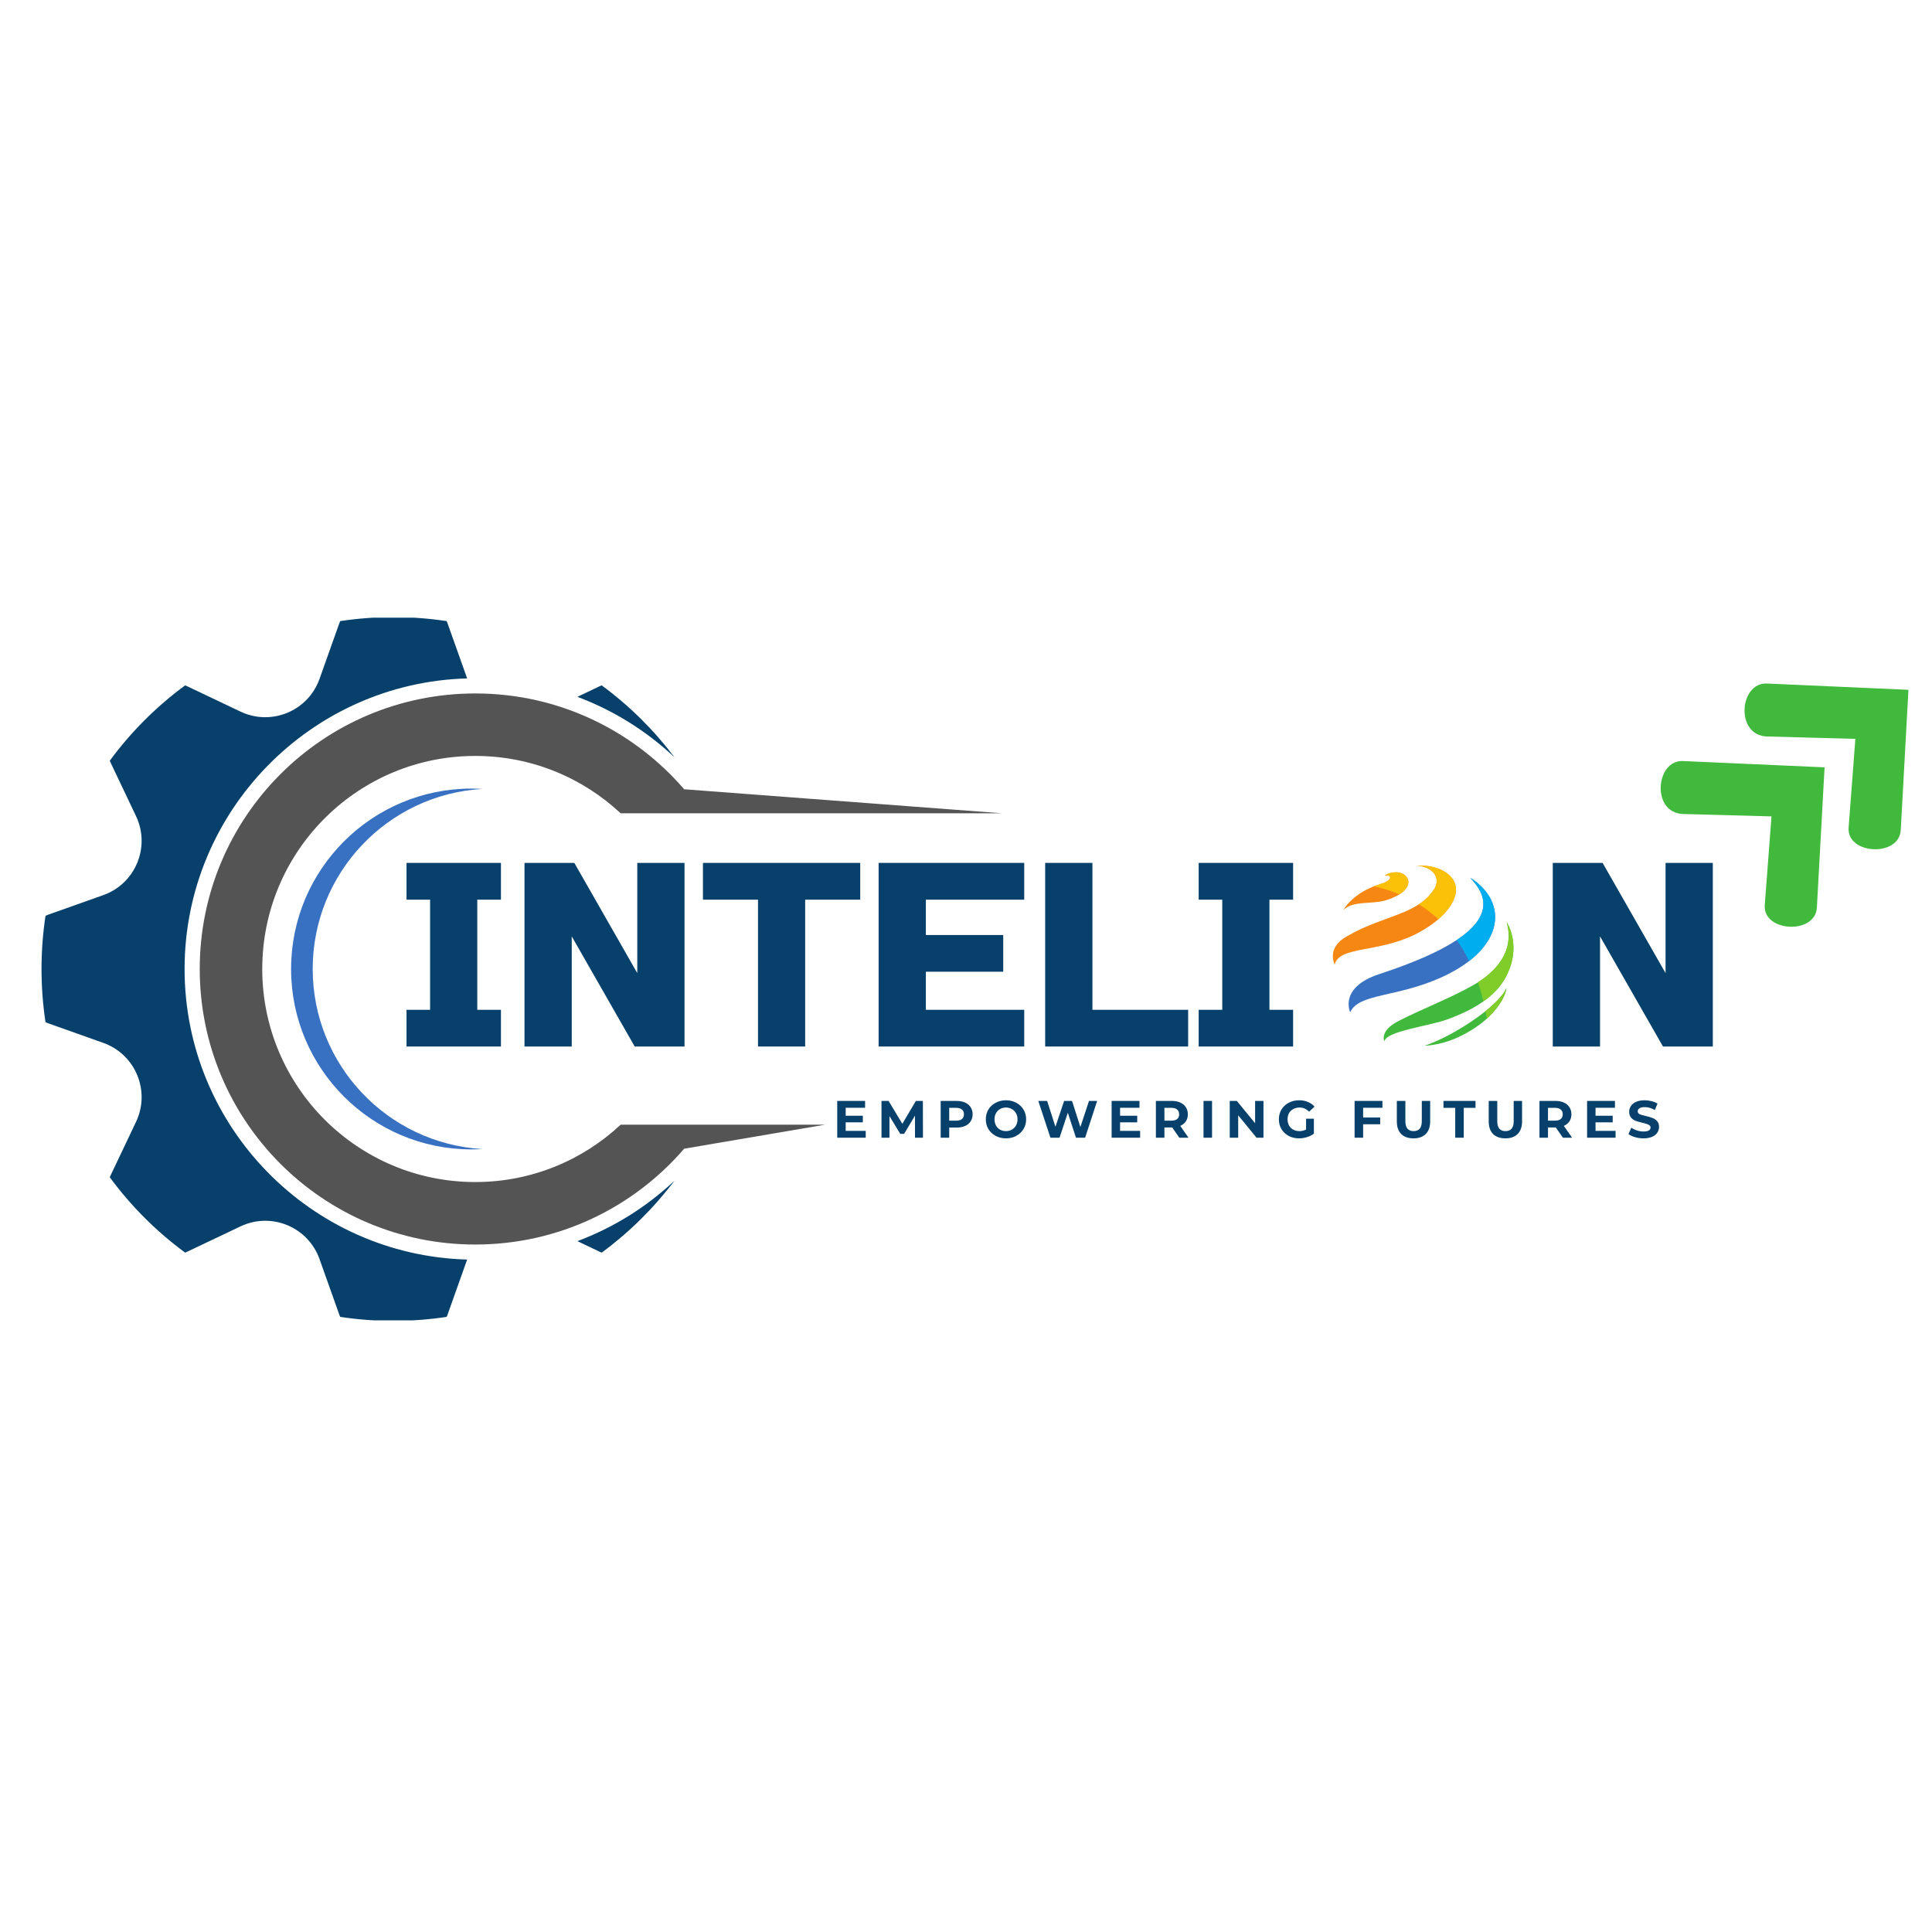 <svg xmlns="http://www.w3.org/2000/svg" xmlns:xlink="http://www.w3.org/1999/xlink" width="500" zoomAndPan="magnify" viewBox="0 0 375 375" height="500" preserveAspectRatio="xMidYMid meet" version="1.0"><defs><g/><clipPath id="e0434f4a57"><path d="M 38 134 L 194.809 134 L 194.809 242 L 38 242 Z M 38 134 " clip-rule="nonzero"/></clipPath><clipPath id="2af71cc35e"><path d="M 8.059 119.891 L 91 119.891 L 91 256.285 L 8.059 256.285 Z M 8.059 119.891 " clip-rule="nonzero"/></clipPath><clipPath id="94e9ef7b51"><path d="M 322 147 L 355 147 L 355 180 L 322 180 Z M 322 147 " clip-rule="nonzero"/></clipPath><clipPath id="b3dd693577"><path d="M 315.695 152.688 L 338.379 131.723 L 369.445 165.332 L 346.758 186.297 Z M 315.695 152.688 " clip-rule="nonzero"/></clipPath><clipPath id="00a296c146"><path d="M 315.695 152.688 L 338.379 131.723 L 369.445 165.332 L 346.758 186.297 Z M 315.695 152.688 " clip-rule="nonzero"/></clipPath><clipPath id="839fcd2ad1"><path d="M 338 132 L 371 132 L 371 165 L 338 165 Z M 338 132 " clip-rule="nonzero"/></clipPath><clipPath id="87de233dbc"><path d="M 331.973 137.645 L 354.66 116.676 L 385.723 150.285 L 363.035 171.254 Z M 331.973 137.645 " clip-rule="nonzero"/></clipPath><clipPath id="c5a11215cf"><path d="M 331.973 137.645 L 354.66 116.676 L 385.723 150.285 L 363.035 171.254 Z M 331.973 137.645 " clip-rule="nonzero"/></clipPath><clipPath id="d36215c604"><path d="M 268 179 L 294 179 L 294 202.988 L 268 202.988 Z M 268 179 " clip-rule="nonzero"/></clipPath><clipPath id="db8964da27"><path d="M 276 191 L 293 191 L 293 202.988 L 276 202.988 Z M 276 191 " clip-rule="nonzero"/></clipPath></defs><path fill="#3871c1" d="M 93.609 223.031 C 92.918 223.07 92.219 223.098 91.52 223.098 C 72.18 223.098 56.5 207.422 56.5 188.082 C 56.5 168.742 72.18 153.062 91.52 153.062 C 92.219 153.062 92.918 153.09 93.609 153.129 C 75.25 154.219 60.695 169.445 60.695 188.082 C 60.695 206.715 75.25 221.941 93.609 223.031 " fill-opacity="1" fill-rule="nonzero"/><g clip-path="url(#e0434f4a57)"><path fill="#545454" d="M 120.473 157.863 C 113.082 150.957 103.164 146.727 92.254 146.727 C 69.785 146.727 51.504 164.645 50.918 186.973 C 50.906 187.34 50.902 187.711 50.902 188.078 C 50.902 210.918 69.414 229.434 92.254 229.434 C 103.164 229.434 113.082 225.203 120.473 218.301 L 160.148 218.301 L 132.793 222.965 C 122.984 234.355 108.461 241.562 92.254 241.562 C 62.715 241.562 38.77 217.617 38.77 188.078 C 38.77 158.543 62.715 134.598 92.254 134.598 C 108.461 134.598 122.984 141.809 132.793 153.195 L 194.562 157.863 L 120.473 157.863 " fill-opacity="1" fill-rule="nonzero"/></g><path fill="#07416b" d="M 130.918 229.168 C 126.91 234.48 122.148 239.191 116.785 243.137 C 116.625 243.07 116.469 243 116.309 242.922 L 112.07 240.906 C 119.023 238.301 125.438 234.328 130.918 229.168 " fill-opacity="1" fill-rule="nonzero"/><g clip-path="url(#2af71cc35e)"><path fill="#07416b" d="M 35.828 188.082 C 35.828 218.664 60.289 243.641 90.672 244.48 L 86.895 255.105 C 86.832 255.277 86.762 255.438 86.695 255.605 C 83.324 256.117 79.875 256.383 76.363 256.383 C 72.848 256.383 69.398 256.117 66.031 255.605 C 65.961 255.438 65.891 255.277 65.832 255.105 L 62.02 244.391 C 59.801 238.148 52.672 235.195 46.688 238.039 L 36.414 242.922 C 36.254 243 36.098 243.07 35.938 243.137 C 30.352 239.027 25.414 234.09 21.305 228.504 C 21.375 228.348 21.445 228.188 21.52 228.027 L 26.402 217.754 C 29.246 211.77 26.293 204.645 20.055 202.426 L 9.336 198.613 C 9.164 198.551 9.004 198.48 8.836 198.414 C 8.324 195.043 8.059 191.594 8.059 188.082 C 8.059 184.566 8.324 181.117 8.836 177.75 C 9.004 177.684 9.164 177.609 9.336 177.547 L 20.055 173.738 C 26.293 171.52 29.246 164.391 26.402 158.406 L 21.52 148.133 C 21.445 147.973 21.375 147.816 21.305 147.656 C 25.414 142.07 30.352 137.133 35.938 133.027 C 36.098 133.094 36.254 133.164 36.414 133.238 L 46.688 138.125 C 52.672 140.965 59.801 138.012 62.02 131.773 L 65.832 121.055 C 65.891 120.883 65.961 120.723 66.031 120.555 C 69.398 120.047 72.848 119.777 76.363 119.777 C 79.875 119.777 83.324 120.047 86.695 120.555 C 86.762 120.723 86.832 120.883 86.895 121.055 L 90.672 131.68 C 60.289 132.52 35.828 157.496 35.828 188.082 " fill-opacity="1" fill-rule="nonzero"/></g><path fill="#07416b" d="M 112.07 135.254 L 116.309 133.238 C 116.469 133.164 116.625 133.094 116.785 133.027 C 122.145 136.969 126.906 141.676 130.914 146.984 C 125.434 141.832 119.02 137.859 112.07 135.254 " fill-opacity="1" fill-rule="nonzero"/><g fill="#07416b" fill-opacity="1"><g transform="translate(77.373, 203.128)"><g><path d="M 19.859 0 L 1.531 0 L 1.531 -7.125 L 6.109 -7.125 L 6.109 -28.5 L 1.531 -28.5 L 1.531 -35.641 L 19.859 -35.641 L 19.859 -28.5 L 15.266 -28.5 L 15.266 -7.125 L 19.859 -7.125 Z M 19.859 0 "/></g></g></g><g fill="#07416b" fill-opacity="1"><g transform="translate(98.757, 203.128)"><g><path d="M 34.109 0 L 24.438 0 L 12.219 -21.375 L 12.219 0 L 3.047 0 L 3.047 -35.641 L 12.719 -35.641 L 24.938 -14.25 L 24.938 -35.641 L 34.109 -35.641 Z M 34.109 0 "/></g></g></g><g fill="#07416b" fill-opacity="1"><g transform="translate(135.924, 203.128)"><g><path d="M 20.359 0 L 11.203 0 L 11.203 -28.5 L 0.516 -28.5 L 0.516 -35.641 L 31.047 -35.641 L 31.047 -28.5 L 20.359 -28.5 Z M 20.359 0 "/></g></g></g><g fill="#07416b" fill-opacity="1"><g transform="translate(167.49, 203.128)"><g><path d="M 31.312 0 L 3.047 0 L 3.047 -35.641 L 31.312 -35.641 L 31.312 -28.5 L 12.219 -28.5 L 12.219 -21.641 L 27.234 -21.641 L 27.234 -14.516 L 12.219 -14.516 L 12.219 -7.125 L 31.312 -7.125 Z M 31.312 0 "/></g></g></g><g fill="#07416b" fill-opacity="1"><g transform="translate(199.82, 203.128)"><g><path d="M 12.219 -7.125 L 30.797 -7.125 L 30.797 0 L 3.047 0 L 3.047 -35.641 L 12.219 -35.641 Z M 12.219 -7.125 "/></g></g></g><g fill="#07416b" fill-opacity="1"><g transform="translate(231.131, 203.128)"><g><path d="M 19.859 0 L 1.531 0 L 1.531 -7.125 L 6.109 -7.125 L 6.109 -28.5 L 1.531 -28.5 L 1.531 -35.641 L 19.859 -35.641 L 19.859 -28.5 L 15.266 -28.5 L 15.266 -7.125 L 19.859 -7.125 Z M 19.859 0 "/></g></g></g><g fill="#07416b" fill-opacity="1"><g transform="translate(252.515, 203.128)"><g/></g></g><g fill="#07416b" fill-opacity="1"><g transform="translate(267.789, 203.128)"><g/></g></g><g fill="#07416b" fill-opacity="1"><g transform="translate(283.063, 203.128)"><g/></g></g><g fill="#07416b" fill-opacity="1"><g transform="translate(298.346, 203.128)"><g><path d="M 34.109 0 L 24.438 0 L 12.219 -21.375 L 12.219 0 L 3.047 0 L 3.047 -35.641 L 12.719 -35.641 L 24.938 -14.25 L 24.938 -35.641 L 34.109 -35.641 Z M 34.109 0 "/></g></g></g><g fill="#07416b" fill-opacity="1"><g transform="translate(161.663, 220.829)"><g><path d="M 6.375 -1.328 L 6.375 0 L 0.844 0 L 0.844 -7.141 L 6.25 -7.141 L 6.25 -5.812 L 2.484 -5.812 L 2.484 -4.266 L 5.812 -4.266 L 5.812 -2.984 L 2.484 -2.984 L 2.484 -1.328 Z M 6.375 -1.328 "/></g></g></g><g fill="#07416b" fill-opacity="1"><g transform="translate(170.254, 220.829)"><g><path d="M 7.344 0 L 7.344 -4.281 L 5.234 -0.75 L 4.484 -0.75 L 2.391 -4.188 L 2.391 0 L 0.844 0 L 0.844 -7.141 L 2.219 -7.141 L 4.891 -2.703 L 7.516 -7.141 L 8.875 -7.141 L 8.891 0 Z M 7.344 0 "/></g></g></g><g fill="#07416b" fill-opacity="1"><g transform="translate(181.742, 220.829)"><g><path d="M 3.938 -7.141 C 4.57 -7.141 5.117 -7.035 5.578 -6.828 C 6.047 -6.617 6.406 -6.316 6.656 -5.922 C 6.914 -5.535 7.047 -5.078 7.047 -4.547 C 7.047 -4.023 6.914 -3.566 6.656 -3.172 C 6.406 -2.785 6.047 -2.488 5.578 -2.281 C 5.117 -2.07 4.57 -1.969 3.938 -1.969 L 2.5 -1.969 L 2.5 0 L 0.844 0 L 0.844 -7.141 Z M 3.844 -3.312 C 4.344 -3.312 4.719 -3.414 4.969 -3.625 C 5.227 -3.844 5.359 -4.148 5.359 -4.547 C 5.359 -4.953 5.227 -5.258 4.969 -5.469 C 4.719 -5.688 4.344 -5.797 3.844 -5.797 L 2.5 -5.797 L 2.5 -3.312 Z M 3.844 -3.312 "/></g></g></g><g fill="#07416b" fill-opacity="1"><g transform="translate(190.955, 220.829)"><g><path d="M 4.312 0.125 C 3.562 0.125 2.891 -0.035 2.297 -0.359 C 1.703 -0.68 1.234 -1.117 0.891 -1.672 C 0.555 -2.234 0.391 -2.867 0.391 -3.578 C 0.391 -4.273 0.555 -4.906 0.891 -5.469 C 1.234 -6.031 1.703 -6.469 2.297 -6.781 C 2.891 -7.102 3.562 -7.266 4.312 -7.266 C 5.051 -7.266 5.711 -7.102 6.297 -6.781 C 6.891 -6.469 7.359 -6.031 7.703 -5.469 C 8.047 -4.906 8.219 -4.273 8.219 -3.578 C 8.219 -2.867 8.047 -2.234 7.703 -1.672 C 7.359 -1.117 6.891 -0.68 6.297 -0.359 C 5.711 -0.035 5.051 0.125 4.312 0.125 Z M 4.312 -1.281 C 4.727 -1.281 5.102 -1.375 5.438 -1.562 C 5.781 -1.758 6.051 -2.031 6.25 -2.375 C 6.445 -2.727 6.547 -3.129 6.547 -3.578 C 6.547 -4.016 6.445 -4.406 6.25 -4.75 C 6.051 -5.102 5.781 -5.375 5.438 -5.562 C 5.102 -5.758 4.727 -5.859 4.312 -5.859 C 3.883 -5.859 3.5 -5.758 3.156 -5.562 C 2.82 -5.375 2.555 -5.102 2.359 -4.75 C 2.172 -4.406 2.078 -4.016 2.078 -3.578 C 2.078 -3.129 2.172 -2.727 2.359 -2.375 C 2.555 -2.031 2.82 -1.758 3.156 -1.562 C 3.5 -1.375 3.883 -1.281 4.312 -1.281 Z M 4.312 -1.281 "/></g></g></g><g fill="#07416b" fill-opacity="1"><g transform="translate(201.312, 220.829)"><g><path d="M 11.641 -7.141 L 9.312 0 L 7.531 0 L 5.953 -4.844 L 4.344 0 L 2.578 0 L 0.219 -7.141 L 1.938 -7.141 L 3.547 -2.125 L 5.234 -7.141 L 6.766 -7.141 L 8.391 -2.078 L 10.062 -7.141 Z M 11.641 -7.141 "/></g></g></g><g fill="#07416b" fill-opacity="1"><g transform="translate(214.922, 220.829)"><g><path d="M 6.375 -1.328 L 6.375 0 L 0.844 0 L 0.844 -7.141 L 6.25 -7.141 L 6.25 -5.812 L 2.484 -5.812 L 2.484 -4.266 L 5.812 -4.266 L 5.812 -2.984 L 2.484 -2.984 L 2.484 -1.328 Z M 6.375 -1.328 "/></g></g></g><g fill="#07416b" fill-opacity="1"><g transform="translate(223.513, 220.829)"><g><path d="M 5.391 0 L 4.016 -1.984 L 2.5 -1.984 L 2.5 0 L 0.844 0 L 0.844 -7.141 L 3.938 -7.141 C 4.57 -7.141 5.117 -7.035 5.578 -6.828 C 6.047 -6.617 6.406 -6.316 6.656 -5.922 C 6.914 -5.535 7.047 -5.078 7.047 -4.547 C 7.047 -4.016 6.914 -3.555 6.656 -3.172 C 6.406 -2.797 6.047 -2.504 5.578 -2.297 L 7.172 0 Z M 5.359 -4.547 C 5.359 -4.953 5.227 -5.258 4.969 -5.469 C 4.719 -5.688 4.344 -5.797 3.844 -5.797 L 2.5 -5.797 L 2.5 -3.312 L 3.844 -3.312 C 4.344 -3.312 4.719 -3.414 4.969 -3.625 C 5.227 -3.844 5.359 -4.148 5.359 -4.547 Z M 5.359 -4.547 "/></g></g></g><g fill="#07416b" fill-opacity="1"><g transform="translate(232.757, 220.829)"><g><path d="M 0.844 -7.141 L 2.5 -7.141 L 2.5 0 L 0.844 0 Z M 0.844 -7.141 "/></g></g></g><g fill="#07416b" fill-opacity="1"><g transform="translate(237.849, 220.829)"><g><path d="M 7.391 -7.141 L 7.391 0 L 6.047 0 L 2.484 -4.344 L 2.484 0 L 0.844 0 L 0.844 -7.141 L 2.219 -7.141 L 5.766 -2.812 L 5.766 -7.141 Z M 7.391 -7.141 "/></g></g></g><g fill="#07416b" fill-opacity="1"><g transform="translate(247.837, 220.829)"><g><path d="M 5.672 -3.688 L 7.188 -3.688 L 7.188 -0.781 C 6.789 -0.488 6.336 -0.266 5.828 -0.109 C 5.328 0.047 4.816 0.125 4.297 0.125 C 3.555 0.125 2.891 -0.031 2.297 -0.344 C 1.703 -0.664 1.234 -1.109 0.891 -1.672 C 0.555 -2.234 0.391 -2.867 0.391 -3.578 C 0.391 -4.273 0.555 -4.906 0.891 -5.469 C 1.234 -6.031 1.703 -6.469 2.297 -6.781 C 2.898 -7.102 3.578 -7.266 4.328 -7.266 C 4.953 -7.266 5.52 -7.156 6.031 -6.938 C 6.539 -6.727 6.969 -6.426 7.312 -6.031 L 6.25 -5.047 C 5.738 -5.586 5.125 -5.859 4.406 -5.859 C 3.945 -5.859 3.539 -5.758 3.188 -5.562 C 2.832 -5.375 2.555 -5.109 2.359 -4.766 C 2.172 -4.422 2.078 -4.023 2.078 -3.578 C 2.078 -3.129 2.172 -2.727 2.359 -2.375 C 2.555 -2.031 2.832 -1.758 3.188 -1.562 C 3.539 -1.375 3.941 -1.281 4.391 -1.281 C 4.859 -1.281 5.285 -1.383 5.672 -1.594 Z M 5.672 -3.688 "/></g></g></g><g fill="#07416b" fill-opacity="1"><g transform="translate(257.449, 220.829)"><g/></g></g><g fill="#07416b" fill-opacity="1"><g transform="translate(262.081, 220.829)"><g><path d="M 2.5 -5.812 L 2.5 -3.922 L 5.812 -3.922 L 5.812 -2.609 L 2.5 -2.609 L 2.5 0 L 0.844 0 L 0.844 -7.141 L 6.25 -7.141 L 6.25 -5.812 Z M 2.5 -5.812 "/></g></g></g><g fill="#07416b" fill-opacity="1"><g transform="translate(270.345, 220.829)"><g><path d="M 4.016 0.125 C 2.992 0.125 2.195 -0.156 1.625 -0.719 C 1.062 -1.289 0.781 -2.098 0.781 -3.141 L 0.781 -7.141 L 2.438 -7.141 L 2.438 -3.203 C 2.438 -1.922 2.969 -1.281 4.031 -1.281 C 4.551 -1.281 4.945 -1.438 5.219 -1.75 C 5.488 -2.062 5.625 -2.547 5.625 -3.203 L 5.625 -7.141 L 7.25 -7.141 L 7.25 -3.141 C 7.25 -2.098 6.961 -1.289 6.391 -0.719 C 5.828 -0.156 5.035 0.125 4.016 0.125 Z M 4.016 0.125 "/></g></g></g><g fill="#07416b" fill-opacity="1"><g transform="translate(280.13, 220.829)"><g><path d="M 2.328 -5.797 L 0.047 -5.797 L 0.047 -7.141 L 6.266 -7.141 L 6.266 -5.797 L 3.984 -5.797 L 3.984 0 L 2.328 0 Z M 2.328 -5.797 "/></g></g></g><g fill="#07416b" fill-opacity="1"><g transform="translate(288.18, 220.829)"><g><path d="M 4.016 0.125 C 2.992 0.125 2.195 -0.156 1.625 -0.719 C 1.062 -1.289 0.781 -2.098 0.781 -3.141 L 0.781 -7.141 L 2.438 -7.141 L 2.438 -3.203 C 2.438 -1.922 2.969 -1.281 4.031 -1.281 C 4.551 -1.281 4.945 -1.438 5.219 -1.75 C 5.488 -2.062 5.625 -2.547 5.625 -3.203 L 5.625 -7.141 L 7.25 -7.141 L 7.25 -3.141 C 7.25 -2.098 6.961 -1.289 6.391 -0.719 C 5.828 -0.156 5.035 0.125 4.016 0.125 Z M 4.016 0.125 "/></g></g></g><g fill="#07416b" fill-opacity="1"><g transform="translate(297.965, 220.829)"><g><path d="M 5.391 0 L 4.016 -1.984 L 2.5 -1.984 L 2.5 0 L 0.844 0 L 0.844 -7.141 L 3.938 -7.141 C 4.57 -7.141 5.117 -7.035 5.578 -6.828 C 6.047 -6.617 6.406 -6.316 6.656 -5.922 C 6.914 -5.535 7.047 -5.078 7.047 -4.547 C 7.047 -4.016 6.914 -3.555 6.656 -3.172 C 6.406 -2.797 6.047 -2.504 5.578 -2.297 L 7.172 0 Z M 5.359 -4.547 C 5.359 -4.953 5.227 -5.258 4.969 -5.469 C 4.719 -5.688 4.344 -5.797 3.844 -5.797 L 2.5 -5.797 L 2.5 -3.312 L 3.844 -3.312 C 4.344 -3.312 4.719 -3.414 4.969 -3.625 C 5.227 -3.844 5.359 -4.148 5.359 -4.547 Z M 5.359 -4.547 "/></g></g></g><g fill="#07416b" fill-opacity="1"><g transform="translate(307.209, 220.829)"><g><path d="M 6.375 -1.328 L 6.375 0 L 0.844 0 L 0.844 -7.141 L 6.25 -7.141 L 6.25 -5.812 L 2.484 -5.812 L 2.484 -4.266 L 5.812 -4.266 L 5.812 -2.984 L 2.484 -2.984 L 2.484 -1.328 Z M 6.375 -1.328 "/></g></g></g><g fill="#07416b" fill-opacity="1"><g transform="translate(315.8, 220.829)"><g><path d="M 3.188 0.125 C 2.625 0.125 2.078 0.047 1.547 -0.109 C 1.023 -0.266 0.602 -0.461 0.281 -0.703 L 0.844 -1.953 C 1.156 -1.723 1.52 -1.539 1.938 -1.406 C 2.363 -1.27 2.785 -1.203 3.203 -1.203 C 3.672 -1.203 4.016 -1.27 4.234 -1.406 C 4.461 -1.551 4.578 -1.738 4.578 -1.969 C 4.578 -2.133 4.508 -2.273 4.375 -2.391 C 4.25 -2.504 4.082 -2.594 3.875 -2.656 C 3.664 -2.727 3.383 -2.805 3.031 -2.891 C 2.488 -3.016 2.039 -3.141 1.688 -3.266 C 1.344 -3.398 1.047 -3.609 0.797 -3.891 C 0.547 -4.18 0.422 -4.566 0.422 -5.047 C 0.422 -5.453 0.535 -5.82 0.766 -6.156 C 0.992 -6.5 1.332 -6.77 1.781 -6.969 C 2.227 -7.164 2.781 -7.266 3.438 -7.266 C 3.895 -7.266 4.336 -7.207 4.766 -7.094 C 5.203 -6.988 5.586 -6.832 5.922 -6.625 L 5.406 -5.375 C 4.75 -5.75 4.086 -5.938 3.422 -5.938 C 2.961 -5.938 2.625 -5.859 2.406 -5.703 C 2.188 -5.555 2.078 -5.363 2.078 -5.125 C 2.078 -4.875 2.203 -4.688 2.453 -4.562 C 2.711 -4.445 3.102 -4.332 3.625 -4.219 C 4.164 -4.094 4.609 -3.961 4.953 -3.828 C 5.305 -3.703 5.602 -3.5 5.844 -3.219 C 6.094 -2.945 6.219 -2.57 6.219 -2.094 C 6.219 -1.688 6.102 -1.312 5.875 -0.969 C 5.656 -0.633 5.316 -0.367 4.859 -0.172 C 4.398 0.023 3.844 0.125 3.188 0.125 Z M 3.188 0.125 "/></g></g></g><g clip-path="url(#94e9ef7b51)"><g clip-path="url(#b3dd693577)"><g clip-path="url(#00a296c146)"><path fill="#40b93c" d="M 354.148 148.938 L 326.652 147.719 C 321.34 147.48 320.445 157.828 326.738 157.996 L 343.848 158.461 L 342.539 175.676 C 342.141 180.918 352.367 181.473 352.656 176.145 Z M 354.148 148.938 " fill-opacity="1" fill-rule="nonzero"/></g></g></g><g clip-path="url(#839fcd2ad1)"><g clip-path="url(#87de233dbc)"><g clip-path="url(#c5a11215cf)"><path fill="#40b93c" d="M 370.426 133.895 L 342.93 132.672 C 337.617 132.438 336.723 142.781 343.016 142.953 L 360.125 143.414 L 358.816 160.633 C 358.418 165.875 368.645 166.43 368.938 161.102 Z M 370.426 133.895 " fill-opacity="1" fill-rule="nonzero"/></g></g></g><path fill="#f68712" d="M 271.629 173.586 C 271.027 173.969 270.246 174.332 269.262 174.664 C 267.074 175.395 264.77 175.031 262.582 175.617 C 262.027 175.766 261.203 176.16 260.703 176.676 C 260.703 176.676 262.23 173.766 266.68 172.031 C 267.082 171.871 267.508 171.727 267.957 171.59 C 270.691 170.773 269.922 169.621 268.727 169.957 C 268.727 169.957 269.715 169.258 271.121 169.312 C 273.238 169.391 274.648 171.68 271.629 173.586 " fill-opacity="1" fill-rule="nonzero"/><path fill="#f68712" d="M 282.5 173.605 C 282.059 175.469 280.711 177.102 279.188 178.418 C 277.504 179.871 275.602 180.934 274.488 181.469 C 267.227 184.961 259.934 183.652 259.07 187.211 C 259.07 187.211 257.34 184.012 261.418 181.742 C 263.664 180.492 264.922 179.848 270.164 177.938 C 271.75 177.359 273.684 176.652 275.395 175.527 C 276.559 174.758 277.621 173.793 278.402 172.535 C 279.75 170.359 278.047 168.199 274.969 168.02 C 279.656 167.754 283.297 170.234 282.5 173.605 " fill-opacity="1" fill-rule="nonzero"/><path fill="#3871c1" d="M 285.164 186.531 C 283.648 187.703 281.781 188.812 279.535 189.809 C 270.91 193.645 263.742 192.805 262.07 196.473 C 262.07 196.473 259.789 191.664 267.75 189.059 C 274.754 186.766 279.574 184.562 282.742 182.461 C 289.648 177.883 288.699 173.797 285.379 170.398 C 285.578 170.52 285.77 170.637 285.941 170.746 C 291.566 174.711 291.934 181.281 285.164 186.531 " fill-opacity="1" fill-rule="nonzero"/><g clip-path="url(#d36215c604)"><path fill="#40b93c" d="M 292.082 189.973 C 291.098 191.703 289.656 193.145 287.93 194.367 C 285.855 195.836 283.371 196.98 280.773 197.918 C 277.363 199.145 268.984 200.168 268.715 202.129 C 268.715 202.129 267.648 200.133 271.438 198.188 C 275.789 195.953 280.367 194.211 284.688 191.91 C 285.109 191.684 285.918 191.277 286.867 190.668 C 289.82 188.785 294.137 185.004 292.453 179.008 C 292.516 179.102 295.594 183.816 292.082 189.973 " fill-opacity="1" fill-rule="nonzero"/></g><g clip-path="url(#db8964da27)"><path fill="#40b93c" d="M 292.398 191.789 C 292.398 191.789 292.223 194.375 288.594 197.711 C 288.582 197.719 288.574 197.73 288.562 197.738 C 286.621 199.52 284.277 200.805 282.281 201.648 C 279.203 202.945 276.496 202.969 276.465 202.977 C 279.855 201.91 284.809 199.094 288.336 196.266 C 290.312 194.676 291.844 193.082 292.398 191.789 " fill-opacity="1" fill-rule="nonzero"/></g><path fill="#fbc108" d="M 271.629 173.586 C 269.91 172.867 268.23 172.371 266.68 172.031 C 267.082 171.871 267.508 171.727 267.957 171.59 C 270.691 170.773 269.922 169.621 268.727 169.957 C 268.727 169.957 269.715 169.258 271.121 169.312 C 273.238 169.391 274.648 171.68 271.629 173.586 " fill-opacity="1" fill-rule="nonzero"/><path fill="#fbc108" d="M 282.5 173.605 C 282.059 175.469 280.711 177.102 279.188 178.418 C 277.961 177.285 276.684 176.328 275.395 175.527 C 276.559 174.758 277.621 173.793 278.402 172.535 C 279.75 170.359 278.047 168.199 274.969 168.02 C 279.656 167.754 283.297 170.234 282.5 173.605 " fill-opacity="1" fill-rule="nonzero"/><path fill="#00adef" d="M 285.164 186.531 C 284.426 185.031 283.609 183.68 282.742 182.461 C 289.648 177.883 288.699 173.797 285.379 170.398 C 285.578 170.52 285.77 170.637 285.941 170.746 C 291.566 174.711 291.934 181.281 285.164 186.531 " fill-opacity="1" fill-rule="nonzero"/><path fill="#80cc28" d="M 292.398 191.789 C 292.398 191.789 292.223 194.375 288.594 197.711 C 288.512 197.219 288.426 196.738 288.336 196.266 C 290.312 194.676 291.844 193.082 292.398 191.789 " fill-opacity="1" fill-rule="nonzero"/><path fill="#80cc28" d="M 287.93 194.367 C 287.617 193.062 287.262 191.832 286.867 190.668 C 289.82 188.785 294.137 185.004 292.453 179.008 C 292.516 179.102 295.594 183.816 292.082 189.973 C 291.098 191.703 289.656 193.145 287.93 194.367 " fill-opacity="1" fill-rule="nonzero"/></svg>